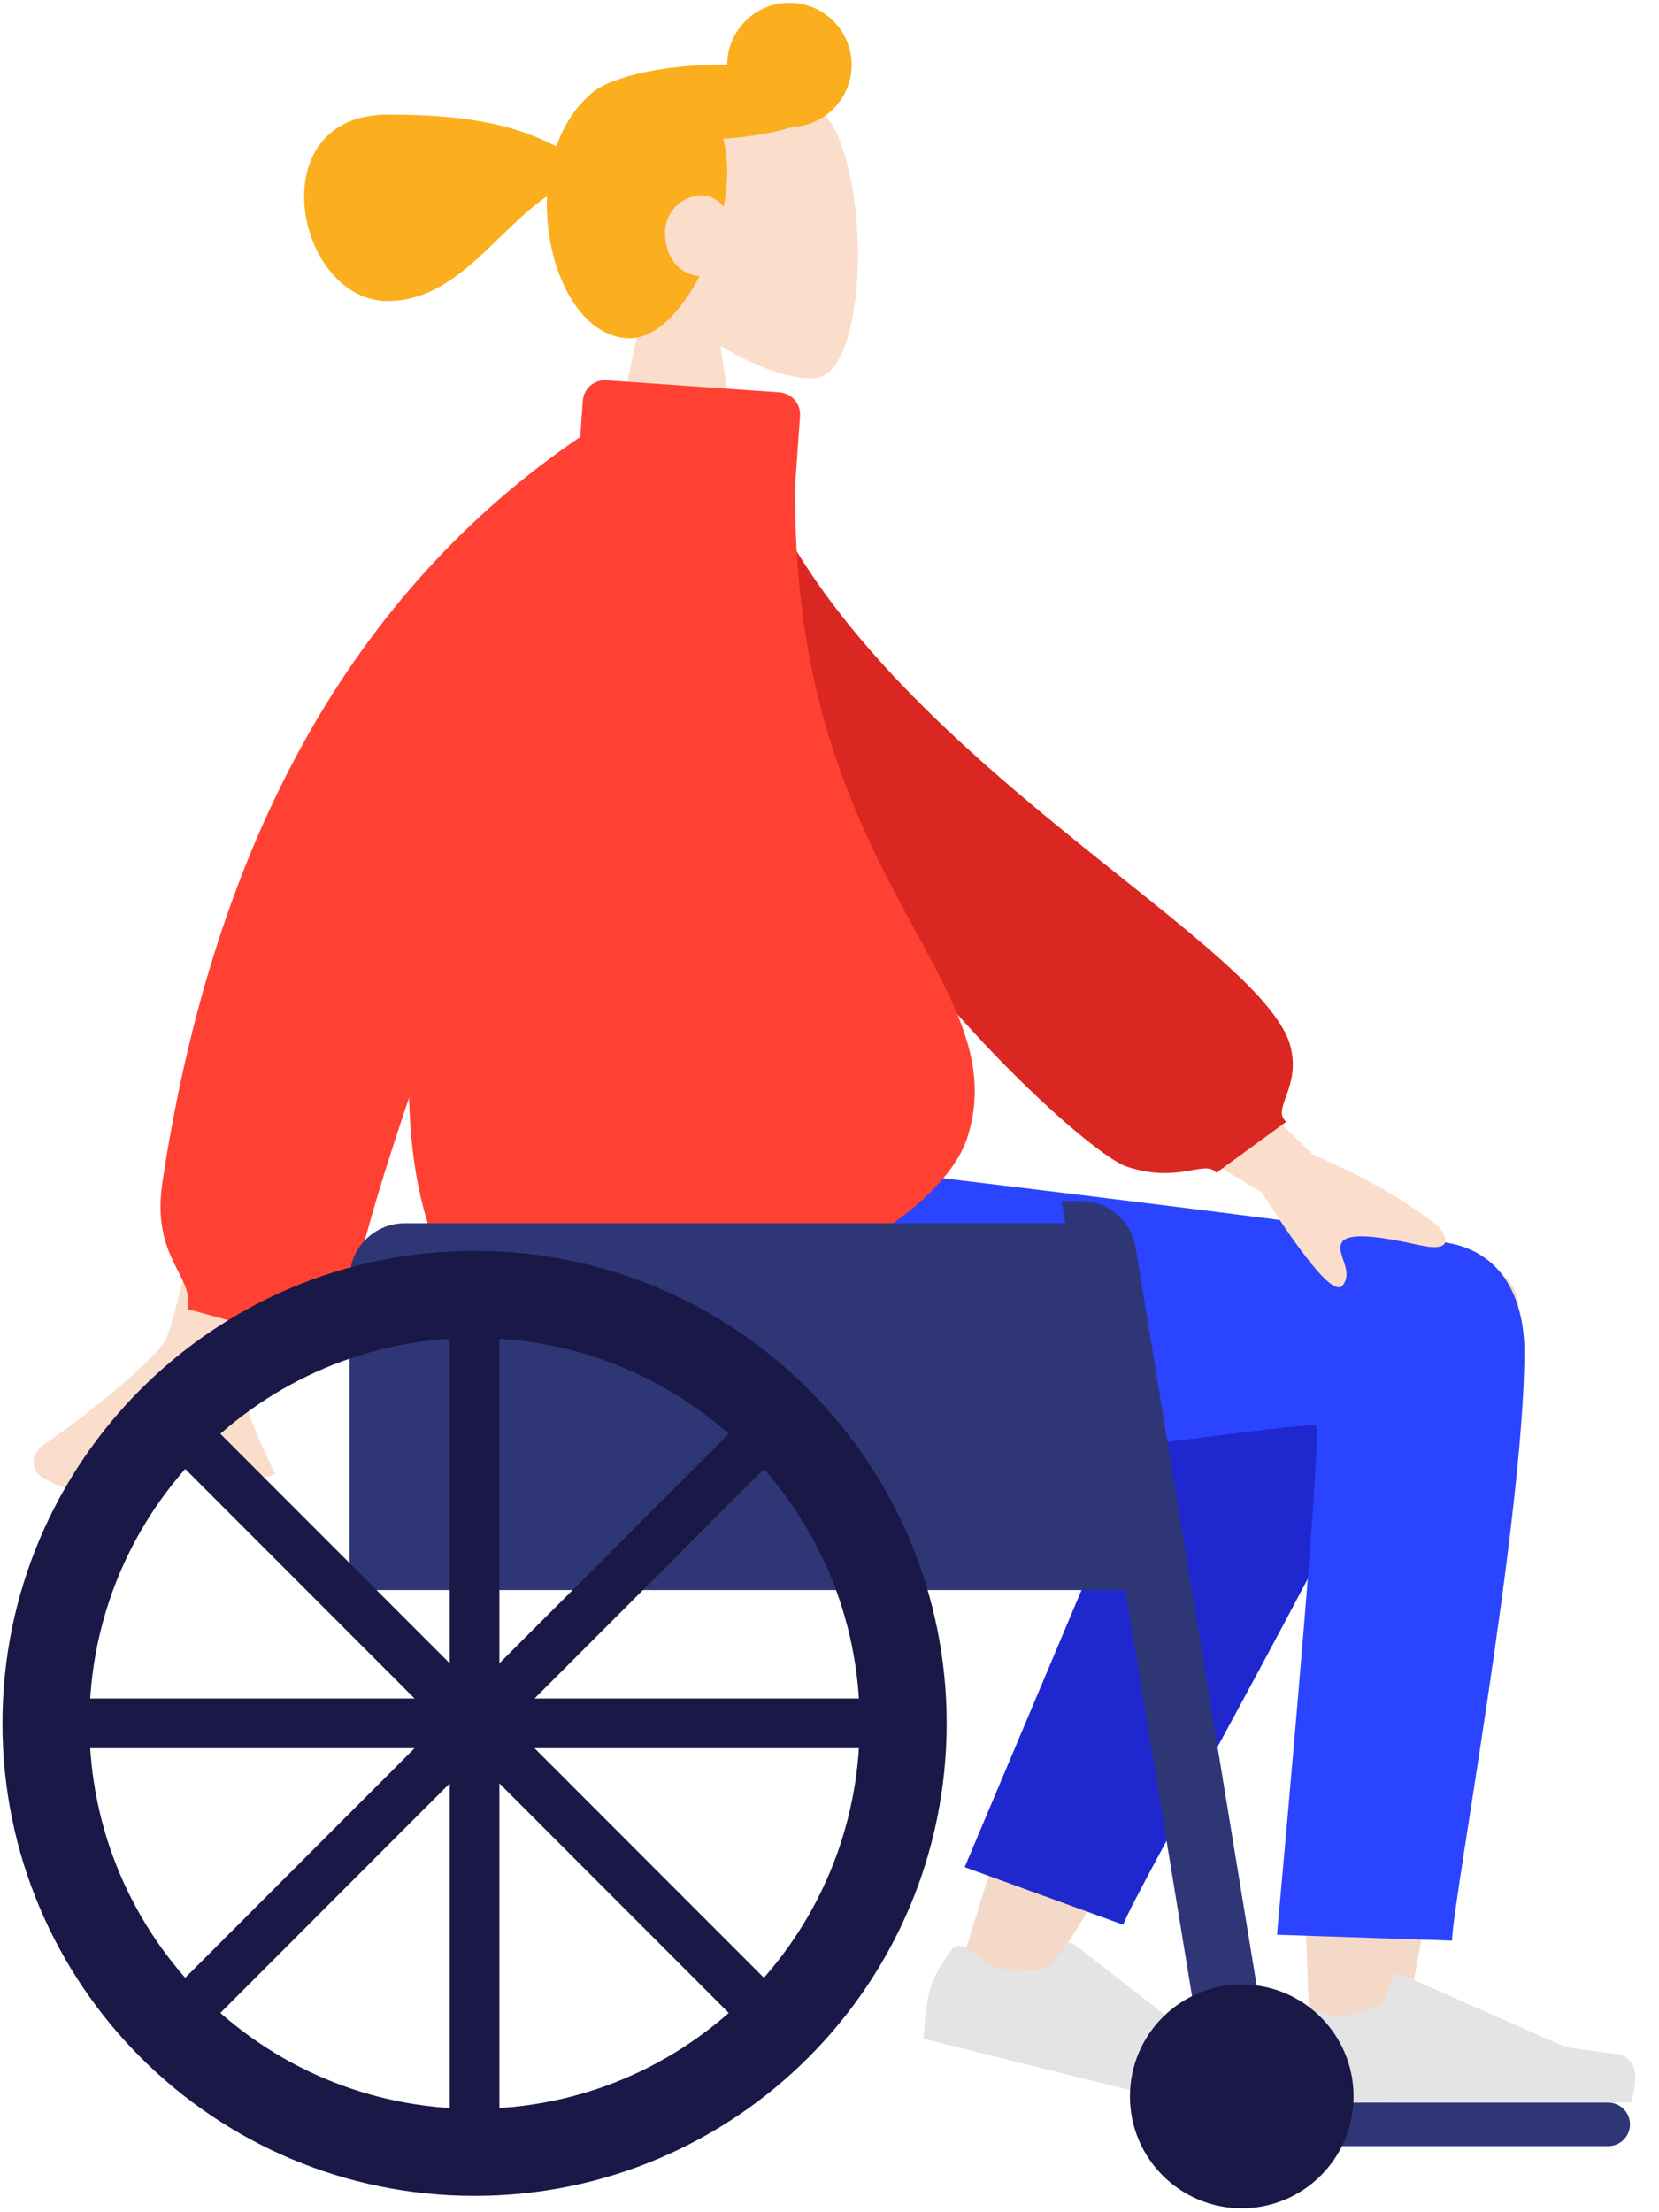 <svg viewBox="0 0 225 300" fill="none" xmlns="http://www.w3.org/2000/svg">
<path fill-rule="evenodd" clip-rule="evenodd" d="M87.879 38.71C83.991 34.152 81.359 28.566 81.799 22.306C83.066 4.272 108.202 8.239 113.091 17.342C117.98 26.444 117.399 49.532 111.08 51.159C108.56 51.808 103.192 50.219 97.728 46.93L101.158 71.162H80.907L87.879 38.71Z" fill="#FBDDCB"/>
<path fill-rule="evenodd" clip-rule="evenodd" d="M94.887 37.441C92.376 42.256 88.903 45.881 85.434 45.881C78.843 45.881 74.157 37.081 74.157 27.619C74.157 27.287 74.164 26.956 74.177 26.629C67.206 31.407 61.833 40.825 52.609 40.825C40.059 40.825 35.075 15.543 52.609 15.543C64.533 15.543 70.398 17.28 75.453 19.848C76.45 17.04 77.97 14.68 79.829 13.032C80.276 12.529 80.962 12.048 81.847 11.602C82.387 11.307 82.947 11.066 83.522 10.885C86.57 9.766 90.986 8.977 95.918 8.805C96.839 8.773 97.744 8.763 98.626 8.775C98.641 4.133 102.413 0.375 107.064 0.375C111.724 0.375 115.501 4.147 115.501 8.802C115.501 13.303 111.968 16.98 107.521 17.217C104.977 18.001 101.708 18.576 98.083 18.819C98.435 20.141 98.626 21.643 98.626 23.34C98.626 24.838 98.461 26.427 98.156 28.041C97.37 27.108 96.318 26.499 95.251 26.499C92.266 26.499 90.189 28.951 90.189 31.555C90.189 34.86 92.099 37.25 94.887 37.441Z" fill="#FBAF1E"/>
<path fill-rule="evenodd" clip-rule="evenodd" d="M184.74 173.083C190.789 164.873 205.909 170.308 205.9 177.105C205.876 194.949 189.603 279.665 188.754 285.014C187.904 290.362 178.802 292.112 178.272 285.429C177.429 274.795 175.862 237.932 177.43 220.783C177.888 215.773 178.371 210.931 178.857 206.395C170.305 221.77 157.3 243.502 139.842 271.59L130.14 267.154C137.759 242.033 144.006 224.298 148.882 213.949C157.232 196.23 165.06 181.056 168.355 175.711C172.707 168.65 179.766 169.587 184.74 173.083Z" fill="#F4D9C9"/>
<path fill-rule="evenodd" clip-rule="evenodd" d="M130.833 253.203L164.135 174.256C172.113 161.414 194.481 176.87 191.76 184.318C185.584 201.229 154.17 255.976 152.33 261.014L130.833 253.203Z" fill="#1F28CF"/>
<path fill-rule="evenodd" clip-rule="evenodd" d="M206.743 183.269C206.743 205.646 196.941 258.245 196.934 263.173L173.191 262.372C177.341 216.639 179.092 193.618 178.442 193.308C176.979 192.611 118.501 201.408 100.962 202.072C75.671 203.03 65.209 187.503 64.36 158.038H113.349C155.24 163.042 182.772 166.522 195.945 168.479C204.405 169.735 206.743 177.104 206.743 183.269Z" fill="#2B44FF"/>
<path fill-rule="evenodd" clip-rule="evenodd" d="M128.968 264.508C127.363 266.808 126.405 268.58 126.094 269.826C125.725 271.301 125.435 273.515 125.222 276.468C126.944 276.897 142.419 280.748 171.646 288.022C173.843 284.359 173.681 282.045 171.16 281.082C168.64 280.119 166.552 279.297 164.897 278.614L145.626 263.62C145.299 263.366 144.828 263.425 144.573 263.751C144.569 263.756 144.566 263.761 144.562 263.766L142.28 266.845C139.596 267.362 137.501 267.433 135.997 267.059C134.74 266.746 133.121 265.792 131.139 264.198L131.139 264.198C130.494 263.678 129.55 263.78 129.03 264.425C129.008 264.452 128.988 264.48 128.968 264.508Z" fill="#E4E4E4"/>
<path fill-rule="evenodd" clip-rule="evenodd" d="M174.076 272.616C173.076 275.234 172.576 277.184 172.576 278.467C172.576 279.987 172.831 282.204 173.34 285.12C175.115 285.12 191.065 285.12 221.189 285.12C222.433 281.036 221.715 278.832 219.036 278.506C216.357 278.181 214.132 277.887 212.36 277.624L190.025 267.734C189.647 267.566 189.204 267.737 189.036 268.115C189.033 268.121 189.031 268.126 189.029 268.132L187.561 271.669C185.081 272.818 183.065 273.393 181.515 273.393C180.22 273.393 178.417 272.859 176.108 271.791L176.108 271.791C175.356 271.443 174.464 271.77 174.116 272.521C174.102 272.552 174.088 272.584 174.076 272.616Z" fill="#E4E4E4"/>
<path d="M218.111 285.135H179.367C177.735 285.135 176.413 286.456 176.413 288.086C176.413 289.716 177.735 291.037 179.367 291.037H218.111C219.742 291.037 221.065 289.716 221.065 288.086C221.065 286.456 219.742 285.135 218.111 285.135Z" fill="#2F3676"/>
<path fill-rule="evenodd" clip-rule="evenodd" d="M143.98 162.885H146.612C150.286 162.885 153.419 165.543 154.013 169.165L172.625 282.606H163.622" fill="#2F3676"/>
<path d="M168.412 299.468C176.788 299.468 183.577 292.674 183.577 284.292C183.577 275.911 176.788 269.116 168.412 269.116C160.037 269.116 153.247 275.911 153.247 284.292C153.247 292.674 160.037 299.468 168.412 299.468Z" fill="#191847"/>
<path fill-rule="evenodd" clip-rule="evenodd" d="M154.172 133.347L178.074 156.594C185.028 159.552 190.727 162.817 195.169 166.391C196.168 167.593 197.255 169.894 192.555 168.864C187.855 167.834 182.865 166.962 181.982 168.486C181.099 170.009 183.701 172.345 182.069 174.339C180.98 175.668 177.32 171.439 171.088 161.652L146.234 147.042L154.172 133.347ZM37.293 112.308L55.769 112.377C41.697 157.831 34.227 181.63 33.36 183.774C31.407 188.598 35.539 195.945 37.306 199.893C31.551 202.46 32.164 192.953 24.905 196.32C18.28 199.393 13.239 204.961 5.584 200.252C4.643 199.673 3.612 197.493 6.104 195.79C12.312 191.546 21.258 184.118 22.467 181.673C24.115 178.339 29.058 155.217 37.293 112.308Z" fill="#FBDDCB"/>
<path fill-rule="evenodd" clip-rule="evenodd" d="M93.593 60.054L100.889 58.806C112.382 99.312 171.435 126.923 175.06 142.065C176.39 147.618 172.381 150.425 174.452 152.116L164.968 159.038C163.362 157.17 159.935 160.587 152.779 158.196C145.622 155.806 93.593 108.016 93.593 60.054Z" fill="#DB2721"/>
<path fill-rule="evenodd" clip-rule="evenodd" d="M107.866 65.432C107.021 119.065 138.119 132.744 131.192 154.258C125.473 172.023 70.729 191.12 61.256 173.706C57.422 166.658 55.682 158.132 55.484 148.864C53.063 155.985 51.148 162.115 49.74 167.254C47.31 176.121 37.89 177.53 37.89 180.946L25.478 177.53C26.32 172.89 20.469 170.63 22.038 160.263C29.067 113.814 47.953 80.144 78.696 59.254L79.041 54.352C79.156 52.701 80.59 51.457 82.242 51.572L82.242 51.571L105.716 53.207C107.369 53.322 108.615 54.754 108.5 56.405C108.5 56.405 108.5 56.405 108.5 56.406L107.866 65.432Z" fill="#FF4133"/>
<path fill-rule="evenodd" clip-rule="evenodd" d="M54.907 165.885H146.905C151.047 165.885 154.405 169.239 154.405 173.376V215.628H50.407C48.751 215.628 47.407 214.287 47.407 212.632V173.376C47.407 169.239 50.765 165.885 54.907 165.885Z" fill="#2F3676"/>
<path fill-rule="evenodd" clip-rule="evenodd" d="M64.36 297.782C28.997 297.782 0.33 269.094 0.33 233.706C0.33 198.318 28.997 169.63 64.36 169.63C99.723 169.63 128.39 198.318 128.39 233.706C128.39 269.094 99.723 297.782 64.36 297.782ZM64.36 285.978C93.209 285.978 116.595 262.575 116.595 233.706C116.595 204.837 93.209 181.434 64.36 181.434C35.511 181.434 12.125 204.837 12.125 233.706C12.125 262.575 35.511 285.978 64.36 285.978Z" fill="#191847"/>
<path d="M67.73 178.061H60.99V289.351H67.73V178.061Z" fill="#191847"/>
<path fill-rule="evenodd" clip-rule="evenodd" d="M102.357 193.037L105.004 195.685C105.588 196.27 105.588 197.217 105.004 197.802L28.486 274.375C27.901 274.961 26.951 274.962 26.365 274.377C26.364 274.376 26.363 274.376 26.363 274.375L23.716 271.727C23.131 271.142 23.131 270.195 23.716 269.61L100.234 193.037C100.819 192.451 101.769 192.45 102.355 193.035C102.356 193.036 102.357 193.036 102.357 193.037Z" fill="#191847"/>
<path fill-rule="evenodd" clip-rule="evenodd" d="M119.965 231.832V235.58C119.965 236.408 119.293 237.078 118.465 237.078H10.255C9.427 237.078 8.755 236.408 8.755 235.58V231.832C8.755 231.004 9.427 230.334 10.255 230.334H118.465C119.293 230.334 119.965 231.004 119.965 231.832Z" fill="#191847"/>
<path fill-rule="evenodd" clip-rule="evenodd" d="M105.004 271.727L102.357 274.375C101.772 274.961 100.822 274.962 100.236 274.377C100.235 274.376 100.235 274.376 100.234 274.375L23.716 197.802C23.132 197.217 23.132 196.27 23.716 195.685L26.363 193.037C26.948 192.451 27.898 192.45 28.484 193.035C28.485 193.036 28.485 193.036 28.486 193.037L105.004 269.61C105.588 270.195 105.588 271.142 105.004 271.727Z" fill="#191847"/>
</svg>